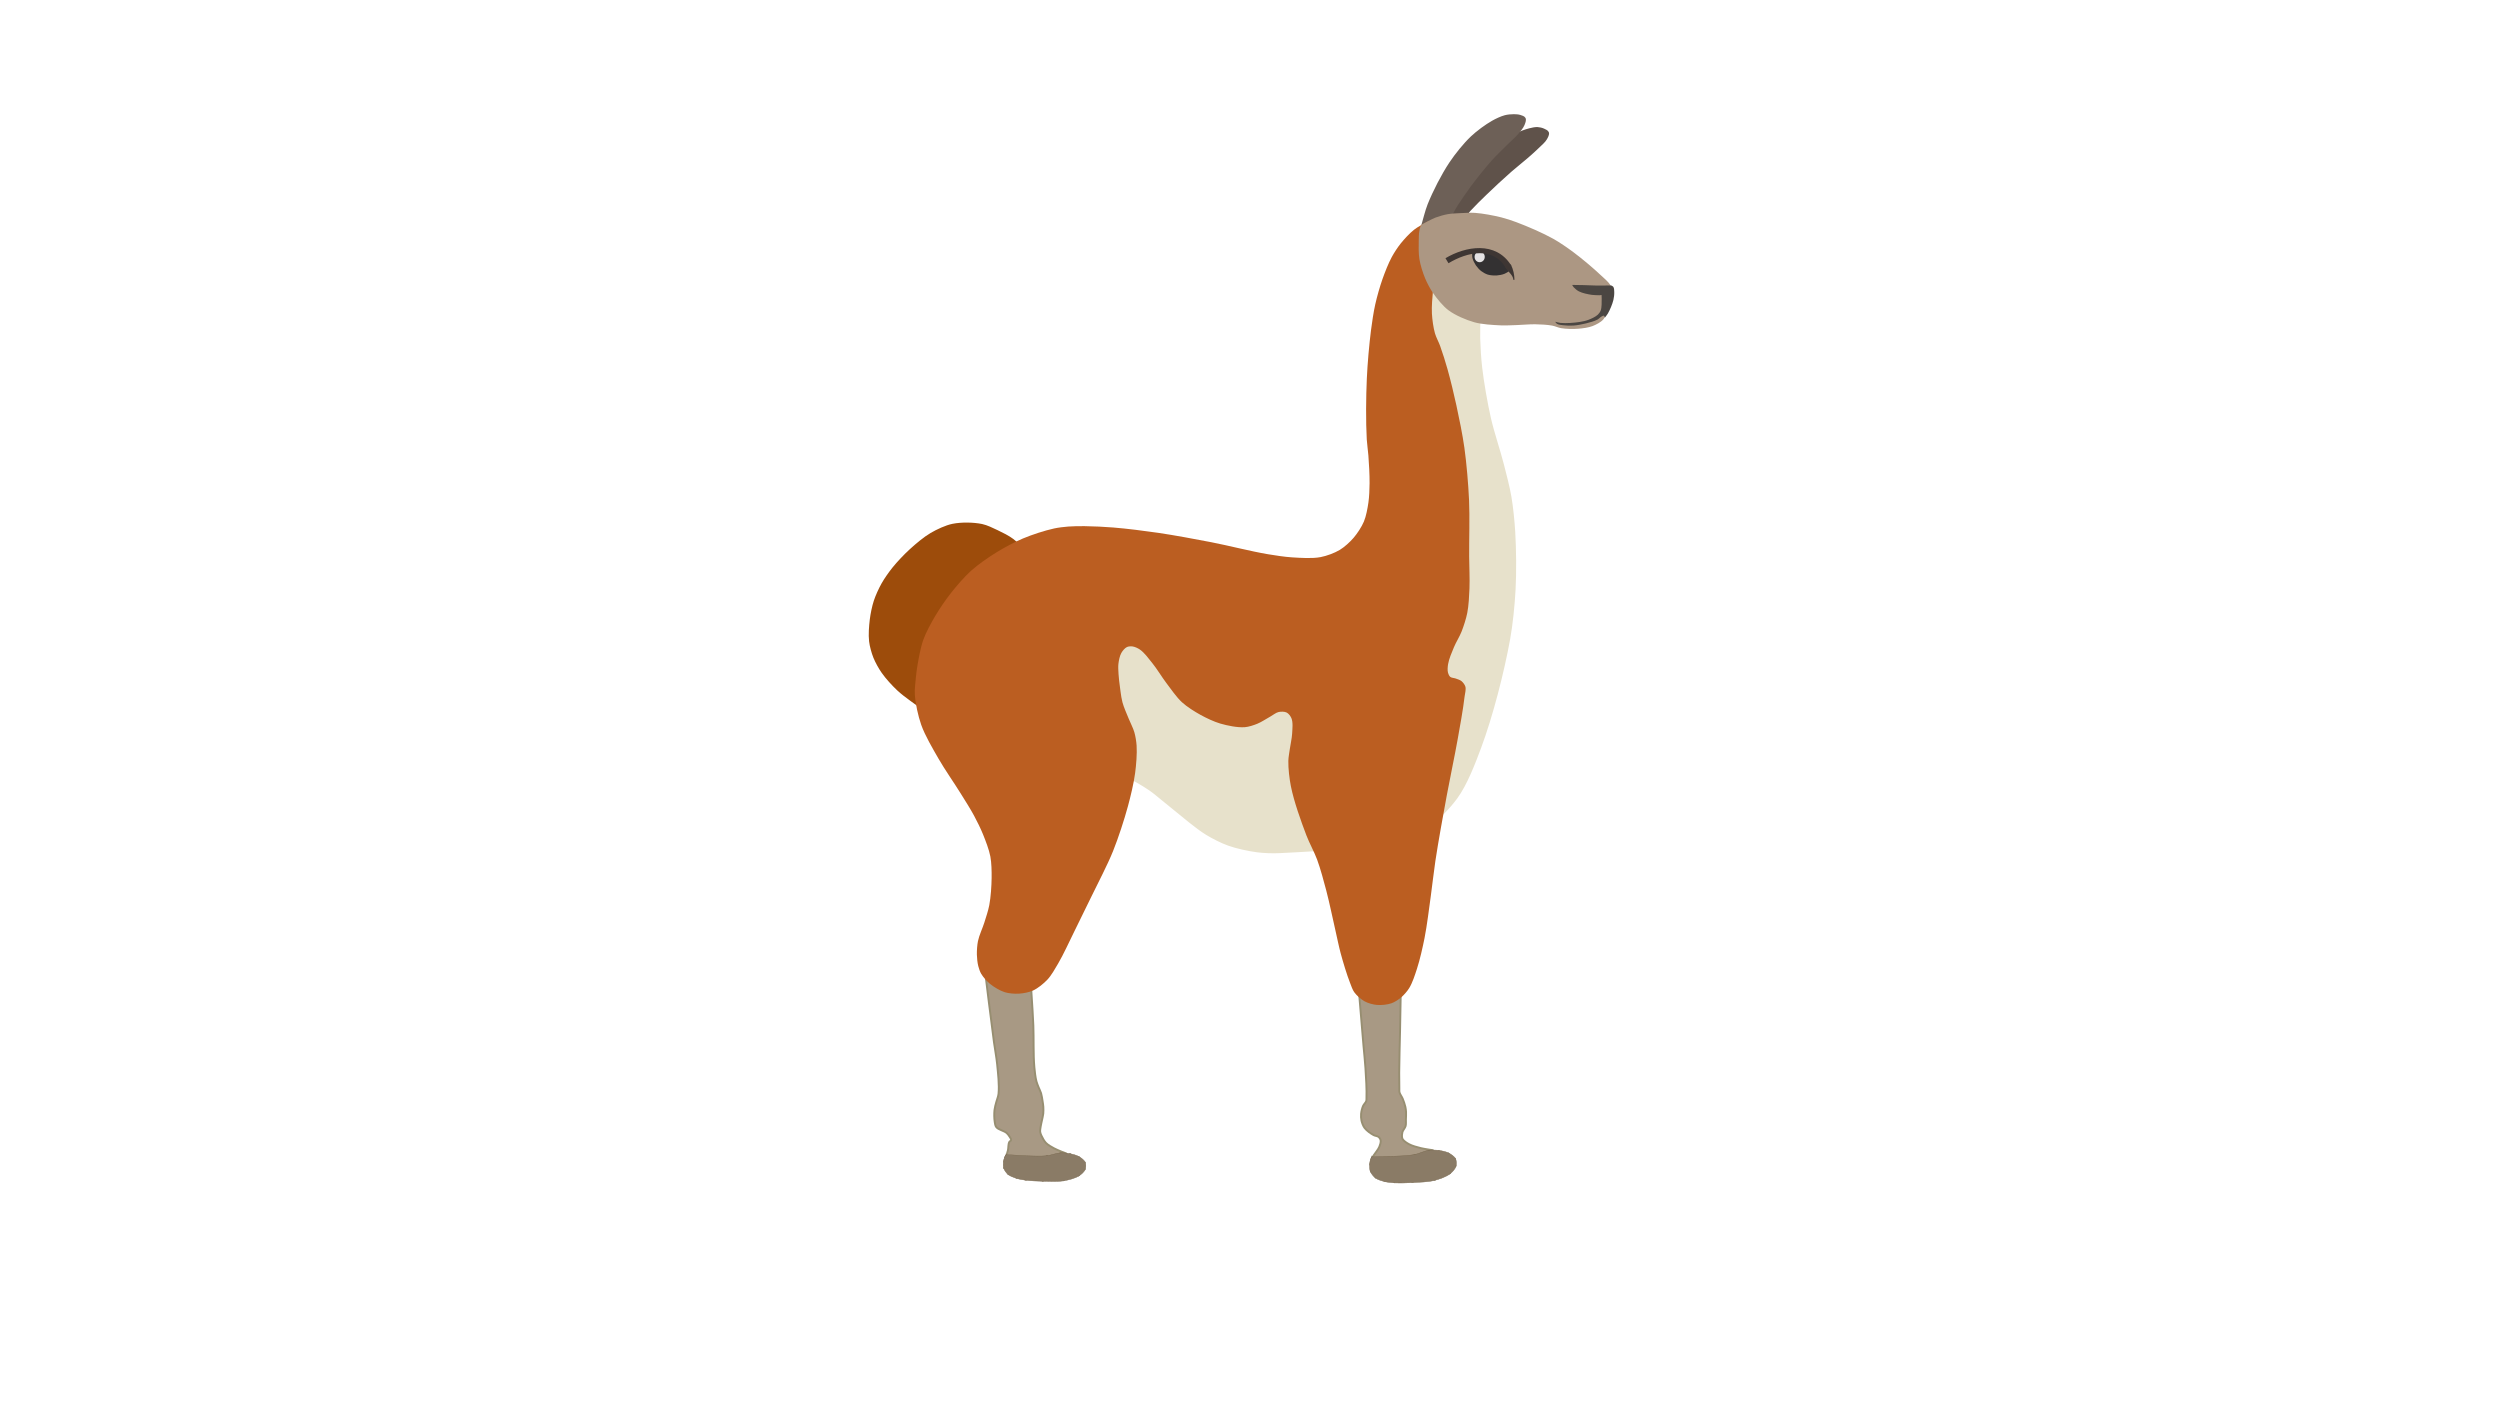 <?xml version="1.0" encoding="utf-8"?>
<!-- Generator: Moho 12.5 build 22438 -->
<!DOCTYPE svg PUBLIC "-//W3C//DTD SVG 1.1//EN" "http://www.w3.org/Graphics/SVG/1.1/DTD/svg11.dtd">
<svg version="1.1" id="Frame_0" xmlns="http://www.w3.org/2000/svg" xmlns:xlink="http://www.w3.org/1999/xlink" width="1280px" height="720px">
<g id="Layer_6">
<path fill="#e7e1cb" fill-rule="evenodd" stroke="none" d="M 575.641 397.169 C 571.045 395.618 564.453 395.465 559.658 394.735 C 559.658 394.728 561.135 347.274 561.767 326.934 C 561.778 326.933 639.181 322.293 672.359 320.304 C 672.363 320.299 706.382 287.200 713.768 268.802 C 718.782 256.311 716.988 237.559 718.634 224.200 C 721.710 199.227 726.725 166.050 730.193 141.129 C 730.196 141.131 749.293 156.200 757.479 162.659 C 757.446 165.866 757.282 170.142 757.370 173.348 C 757.492 177.800 757.854 183.735 758.370 188.159 C 759.284 195.991 761.099 206.369 762.836 214.061 C 764.483 221.351 767.704 230.808 769.551 238.050 C 770.795 242.927 772.504 249.431 773.349 254.394 C 774.264 259.769 774.983 267.021 775.306 272.464 C 775.828 281.268 775.939 293.054 775.476 301.860 C 775.073 309.515 774.056 319.717 772.688 327.260 C 769.614 344.214 763.885 366.603 757.862 382.746 C 754.884 390.730 750.769 401.554 745.742 408.434 C 741.967 413.601 735.899 420.061 730.287 423.134 C 710.197 434.133 677.960 435.107 655.088 436.310 C 651.693 436.489 647.134 436.327 643.762 435.891 C 639.247 435.307 633.259 434.026 628.971 432.494 C 625.455 431.238 620.978 428.969 617.796 427.016 C 612.282 423.633 605.772 417.890 600.705 413.869 C 599.091 412.589 596.988 410.822 595.379 409.536 C 593.330 407.896 590.687 405.580 588.500 404.130 C 584.843 401.707 579.797 398.571 575.641 397.169 M 757.479 162.659 C 757.479 162.659 757.479 162.659 757.479 162.659 Z"/>
<path fill="none" stroke="#e7e1cb" stroke-width="1" stroke-linecap="round" stroke-linejoin="round" d="M 559.658 394.735 C 559.658 394.735 559.658 394.735 559.658 394.735 C 564.453 395.465 571.045 395.618 575.641 397.169 C 579.797 398.571 584.843 401.707 588.500 404.130 C 590.687 405.580 593.330 407.896 595.379 409.536 C 596.988 410.822 599.091 412.589 600.705 413.869 C 605.772 417.890 612.282 423.633 617.796 427.016 C 620.978 428.969 625.455 431.238 628.971 432.494 C 633.259 434.026 639.247 435.307 643.762 435.891 C 647.134 436.327 651.693 436.489 655.088 436.310 C 677.960 435.107 710.197 434.133 730.287 423.134 C 735.899 420.061 741.967 413.601 745.742 408.434 C 750.769 401.554 754.884 390.730 757.862 382.746 C 763.885 366.603 769.614 344.214 772.688 327.260 C 774.056 319.717 775.073 309.515 775.476 301.860 C 775.939 293.054 775.828 281.268 775.306 272.464 C 774.983 267.021 774.264 259.769 773.349 254.394 C 772.504 249.431 770.795 242.927 769.551 238.050 C 767.704 230.808 764.483 221.351 762.836 214.061 C 761.099 206.369 759.284 195.991 758.370 188.159 C 757.854 183.735 757.492 177.800 757.370 173.348 C 757.282 170.142 757.446 165.866 757.479 162.659 C 757.479 162.659 757.479 162.659 757.479 162.659 C 749.293 156.200 730.196 141.131 730.193 141.129 C 730.193 141.129 730.193 141.129 730.193 141.129 C 726.725 166.050 721.710 199.227 718.634 224.200 C 716.988 237.559 718.782 256.311 713.768 268.802 C 706.382 287.200 672.363 320.299 672.359 320.304 C 672.359 320.304 672.359 320.304 672.359 320.304 C 639.181 322.293 561.778 326.933 561.767 326.934 C 561.767 326.934 561.767 326.934 561.767 326.934 C 561.135 347.274 559.658 394.728 559.658 394.735 "/>
<path fill="#5f524a" fill-rule="evenodd" stroke="#5f524a" stroke-width="1" stroke-linecap="round" stroke-linejoin="round" d="M 747.648 113.356 C 744.021 115.471 737.946 114.709 733.789 115.289 C 733.789 115.289 733.789 115.289 733.789 115.289 C 735.113 112.385 736.646 108.394 738.203 105.607 C 741.734 99.287 746.889 90.956 751.928 85.757 C 755.456 82.116 761.237 78.447 765.406 75.563 C 768.524 73.407 772.673 70.464 776.076 68.797 C 778.100 67.805 780.930 66.727 783.114 66.175 C 784.317 65.871 785.963 65.496 787.203 65.555 C 788.177 65.602 789.479 65.903 790.363 66.315 C 791.095 66.655 792.272 67.133 792.541 67.894 C 792.872 68.830 792.068 70.195 791.585 71.063 C 790.804 72.466 789.094 73.865 787.958 75.000 C 786.271 76.684 783.884 78.787 782.090 80.357 C 779.570 82.562 776.045 85.310 773.528 87.519 C 769.580 90.982 764.450 95.753 760.674 99.402 C 758.141 101.849 754.774 105.129 752.400 107.730 C 750.910 109.361 749.557 112.244 747.648 113.356 Z"/>
<path fill="#6d6057" fill-rule="evenodd" stroke="#6d6057" stroke-width="1" stroke-linecap="round" stroke-linejoin="round" d="M 741.736 111.321 C 738.370 114.076 732.141 114.631 728.029 116.050 C 728.029 116.050 728.029 116.050 728.029 116.050 C 729.040 112.678 730.097 108.080 731.400 104.809 C 734.080 98.083 738.520 89.421 742.544 83.403 C 745.424 79.096 749.784 73.649 753.562 70.102 C 756.459 67.382 760.768 64.202 764.225 62.243 C 766.038 61.215 768.580 59.999 770.596 59.472 C 771.891 59.134 773.689 58.962 775.027 58.964 C 776.002 58.966 777.329 59.026 778.258 59.324 C 779.026 59.570 780.253 59.898 780.615 60.620 C 781.060 61.507 780.432 62.962 780.061 63.883 C 779.461 65.372 777.991 67.016 776.953 68.241 C 775.458 70.005 773.101 72.019 771.465 73.653 C 769.039 76.079 765.726 79.241 763.436 81.795 C 759.956 85.676 755.628 91.130 752.517 95.312 C 750.379 98.185 747.740 102.168 745.750 105.146 C 744.523 106.983 743.446 109.922 741.736 111.321 Z"/>
<path fill="#a89984" fill-rule="evenodd" stroke="none" d="M 703.345 591.533 C 703.084 591.940 702.744 592.488 702.487 592.897 C 702.488 592.898 708.174 594.324 710.670 594.456 C 712.426 594.549 714.772 594.257 716.515 594.027 C 719.978 593.571 724.639 592.909 727.935 591.750 C 729.735 591.117 731.917 589.759 733.624 588.906 C 733.624 588.906 729.281 588.297 727.461 587.839 C 725.607 587.373 723.095 586.739 721.416 585.824 C 720.348 585.242 718.902 584.339 718.216 583.335 C 718.045 583.085 717.914 582.687 717.864 582.389 C 717.727 581.575 717.818 580.441 718.035 579.645 C 718.316 578.615 719.407 577.522 719.681 576.490 C 719.940 575.514 719.788 574.137 719.819 573.129 C 719.854 571.964 719.966 570.408 719.894 569.245 C 719.846 568.475 719.711 567.449 719.541 566.696 C 719.251 565.414 718.677 563.748 718.178 562.532 C 717.751 561.492 716.768 560.270 716.512 559.175 C 716.406 558.722 716.470 558.089 716.459 557.624 C 716.401 555.110 716.376 551.756 716.387 549.241 C 716.417 542.834 716.700 534.294 716.823 527.888 C 716.930 522.340 717.025 514.941 717.158 509.394 C 717.171 508.838 717.194 508.097 717.210 507.541 C 717.208 507.541 702.211 507.631 695.783 507.670 C 696.484 516.039 697.398 527.200 698.119 535.568 C 698.411 538.963 698.908 543.482 699.117 546.884 C 699.406 551.582 699.823 557.862 699.637 562.565 C 699.624 562.903 699.638 563.365 699.535 563.687 C 699.260 564.553 698.267 565.405 697.903 566.237 C 697.397 567.393 696.997 569.061 696.883 570.317 C 696.789 571.355 696.851 572.770 697.087 573.785 C 697.360 574.959 697.941 576.515 698.661 577.481 C 699.727 578.910 701.750 580.320 703.313 581.179 C 704.029 581.573 705.241 581.606 705.867 582.133 C 706.319 582.513 706.780 583.231 706.896 583.810 C 707.093 584.793 706.618 586.157 706.248 587.089 C 705.660 588.569 704.203 590.192 703.345 591.533 M 695.783 507.670 C 695.783 507.670 695.783 507.670 695.783 507.670 Z"/>
<path fill="none" stroke="#978e71" stroke-width="1" stroke-linecap="round" stroke-linejoin="round" d="M 702.487 592.897 C 702.487 592.897 702.487 592.897 702.487 592.897 C 702.744 592.488 703.084 591.940 703.345 591.533 C 704.203 590.192 705.660 588.569 706.248 587.089 C 706.618 586.157 707.093 584.793 706.896 583.810 C 706.780 583.231 706.319 582.513 705.867 582.133 C 705.241 581.606 704.029 581.573 703.313 581.179 C 701.750 580.320 699.727 578.910 698.661 577.481 C 697.941 576.515 697.360 574.959 697.087 573.785 C 696.851 572.770 696.789 571.355 696.883 570.317 C 696.997 569.061 697.397 567.393 697.903 566.237 C 698.267 565.405 699.260 564.553 699.535 563.687 C 699.638 563.365 699.624 562.903 699.637 562.565 C 699.823 557.862 699.406 551.582 699.117 546.884 C 698.908 543.482 698.411 538.963 698.119 535.568 C 697.398 527.200 696.484 516.039 695.783 507.670 C 695.783 507.670 695.783 507.670 695.783 507.670 C 702.211 507.631 717.208 507.541 717.210 507.541 C 717.210 507.541 717.210 507.541 717.210 507.541 C 717.194 508.097 717.171 508.838 717.158 509.394 C 717.025 514.941 716.930 522.340 716.823 527.888 C 716.700 534.294 716.417 542.834 716.387 549.241 C 716.376 551.756 716.401 555.110 716.459 557.624 C 716.470 558.089 716.406 558.722 716.512 559.175 C 716.768 560.270 717.751 561.492 718.178 562.532 C 718.677 563.748 719.251 565.414 719.541 566.696 C 719.711 567.449 719.846 568.475 719.894 569.245 C 719.966 570.408 719.854 571.964 719.819 573.129 C 719.788 574.137 719.940 575.514 719.681 576.490 C 719.407 577.522 718.316 578.615 718.035 579.645 C 717.818 580.441 717.727 581.575 717.864 582.389 C 717.914 582.687 718.045 583.085 718.216 583.335 C 718.902 584.339 720.348 585.242 721.416 585.824 C 723.095 586.739 725.607 587.373 727.461 587.839 C 729.281 588.297 733.624 588.906 733.624 588.906 C 733.624 588.906 733.624 588.906 733.624 588.906 C 731.917 589.759 729.735 591.117 727.935 591.750 C 724.639 592.909 719.978 593.571 716.515 594.027 C 714.772 594.257 712.426 594.549 710.670 594.456 C 708.174 594.324 702.488 592.898 702.487 592.897 "/>
<path fill="#a89984" fill-rule="evenodd" stroke="none" d="M 516.067 588.955 C 515.802 590.088 515.291 591.556 514.959 592.670 C 514.960 592.671 521.683 595.626 524.768 595.984 C 526.745 596.213 529.406 595.707 531.382 595.474 C 534.782 595.072 539.589 595.173 542.643 593.625 C 543.848 593.014 545.002 591.532 546.013 590.635 C 546.012 590.635 541.506 588.937 539.696 587.956 C 538.386 587.246 536.595 586.279 535.559 585.208 C 534.626 584.244 533.755 582.632 533.193 581.414 C 532.947 580.880 532.641 580.141 532.567 579.558 C 532.463 578.722 532.699 577.595 532.822 576.761 C 532.969 575.765 533.304 574.461 533.503 573.473 C 533.702 572.485 534.045 571.178 534.147 570.174 C 534.253 569.132 534.244 567.728 534.179 566.682 C 534.125 565.819 533.939 564.679 533.803 563.825 C 533.605 562.588 533.389 560.921 533.025 559.723 C 532.739 558.782 532.116 557.616 531.758 556.700 C 531.404 555.795 530.895 554.595 530.650 553.654 C 530.099 551.542 529.791 548.629 529.593 546.455 C 529.010 540.074 529.326 531.505 529.072 525.102 C 528.694 515.568 527.597 502.883 527.289 493.346 C 527.271 492.790 527.269 492.049 527.260 491.493 C 527.258 491.493 510.812 492.222 503.762 492.534 C 505.308 504.845 507.243 521.277 508.914 533.572 C 509.374 536.955 510.209 541.437 510.538 544.835 C 510.978 549.377 511.708 555.488 511.252 560.029 C 511.202 560.520 511.038 561.162 510.915 561.640 C 510.713 562.426 510.323 563.439 510.112 564.223 C 509.782 565.446 509.317 567.083 509.184 568.343 C 508.991 570.165 509.012 572.640 509.304 574.449 C 509.430 575.228 509.566 576.339 510.030 576.976 C 511.133 578.492 514.033 578.870 515.432 580.117 C 515.940 580.570 516.501 581.303 516.851 581.887 C 517.171 582.420 517.817 583.185 517.672 583.789 C 517.588 584.140 516.987 584.311 516.806 584.623 C 516.146 585.764 516.368 587.672 516.067 588.955 M 503.762 492.534 C 503.762 492.534 503.762 492.534 503.762 492.534 Z"/>
<path fill="none" stroke="#978e71" stroke-width="1" stroke-linecap="round" stroke-linejoin="round" d="M 514.959 592.670 C 514.959 592.670 514.959 592.670 514.959 592.670 C 515.291 591.556 515.802 590.088 516.067 588.955 C 516.368 587.672 516.146 585.764 516.806 584.623 C 516.987 584.311 517.588 584.140 517.672 583.789 C 517.817 583.185 517.171 582.420 516.851 581.887 C 516.501 581.303 515.940 580.570 515.432 580.117 C 514.033 578.870 511.133 578.492 510.030 576.976 C 509.566 576.339 509.430 575.228 509.304 574.449 C 509.012 572.640 508.991 570.165 509.184 568.343 C 509.317 567.083 509.782 565.446 510.112 564.223 C 510.323 563.439 510.713 562.426 510.915 561.640 C 511.038 561.162 511.202 560.520 511.252 560.029 C 511.708 555.488 510.978 549.377 510.538 544.835 C 510.209 541.437 509.374 536.955 508.914 533.572 C 507.243 521.277 505.308 504.845 503.762 492.534 C 503.762 492.534 503.762 492.534 503.762 492.534 C 510.812 492.222 527.258 491.493 527.260 491.493 C 527.260 491.493 527.260 491.493 527.260 491.493 C 527.269 492.049 527.271 492.790 527.289 493.346 C 527.597 502.883 528.694 515.568 529.072 525.102 C 529.326 531.505 529.010 540.074 529.593 546.455 C 529.791 548.629 530.099 551.542 530.650 553.654 C 530.895 554.595 531.404 555.795 531.758 556.700 C 532.116 557.616 532.739 558.782 533.025 559.723 C 533.389 560.921 533.605 562.588 533.803 563.825 C 533.939 564.679 534.125 565.819 534.179 566.682 C 534.244 567.728 534.253 569.132 534.147 570.174 C 534.045 571.178 533.702 572.485 533.503 573.473 C 533.304 574.461 532.969 575.765 532.822 576.761 C 532.699 577.595 532.463 578.722 532.567 579.558 C 532.641 580.141 532.947 580.880 533.193 581.414 C 533.755 582.632 534.626 584.244 535.559 585.208 C 536.595 586.279 538.386 587.246 539.696 587.956 C 541.506 588.937 546.012 590.635 546.013 590.635 C 546.013 590.635 546.013 590.635 546.013 590.635 C 545.002 591.532 543.848 593.014 542.643 593.625 C 539.589 595.173 534.782 595.072 531.382 595.474 C 529.406 595.707 526.745 596.213 524.768 595.984 C 521.683 595.626 514.960 592.671 514.959 592.670 "/>
<path fill="#9d4c0b" fill-rule="evenodd" stroke="#9d4c0b" stroke-width="1" stroke-linecap="round" stroke-linejoin="round" d="M 518.617 276.432 C 516.417 274.744 513.065 273.094 510.562 271.901 C 508.274 270.810 505.192 269.291 502.709 268.780 C 498.331 267.879 492.191 267.795 487.809 268.679 C 484.279 269.392 479.845 271.496 476.734 273.311 C 473.258 275.338 469.138 278.857 466.163 281.566 C 463.335 284.141 459.805 287.852 457.404 290.829 C 455.551 293.126 453.264 296.353 451.818 298.925 C 450.392 301.460 448.760 305.010 447.856 307.775 C 446.956 310.529 446.190 314.342 445.833 317.216 C 445.424 320.517 445.081 324.994 445.467 328.298 C 445.764 330.842 446.696 334.175 447.644 336.555 C 448.610 338.977 450.326 342.039 451.818 344.177 C 453.877 347.127 457.141 350.696 459.769 353.152 C 463.465 356.606 469.159 360.303 473.184 363.367 C 473.184 363.367 473.184 363.367 473.184 363.367 C 480.937 358.346 492.927 353.564 499.029 346.630 C 505.247 339.563 506.103 325.166 512.567 318.323 C 516.475 314.185 526.270 313.724 528.907 308.680 C 532.304 302.184 527.089 291.672 526.310 284.383 C 526.310 284.383 526.310 284.383 526.310 284.383 C 526.328 284.354 521.250 278.452 518.617 276.432 Z"/>
<path fill="#8a7b66" fill-rule="evenodd" stroke="none" d="M 713.483 592.015 C 716.741 591.871 721.117 591.756 724.318 591.135 C 726.527 590.706 729.267 589.266 731.495 588.958 C 733.037 588.746 735.140 588.796 736.681 589.005 C 738.231 589.215 740.333 589.624 741.719 590.350 C 742.938 590.988 744.621 592.065 745.232 593.298 C 745.745 594.331 745.808 596.030 745.474 597.134 C 745.056 598.522 743.623 600.031 742.486 600.930 C 740.439 602.550 737.015 603.700 734.490 604.363 C 731.205 605.225 726.615 605.304 723.224 605.493 C 720.441 605.648 716.717 605.784 713.936 605.615 C 712.458 605.524 710.475 605.355 709.039 604.993 C 707.546 604.617 705.485 604.066 704.252 603.144 C 703.223 602.375 702.089 600.968 701.610 599.776 C 701.201 598.759 701.163 597.239 701.214 596.144 C 701.248 595.409 701.453 594.436 701.676 593.734 C 701.806 593.325 702.019 592.784 702.253 592.424 C 702.329 592.305 702.538 592.086 702.545 592.092 C 702.553 592.100 710.205 592.159 713.483 592.015 Z"/>
<path fill="#77674e" d="M 713.479 591.905 C 716.738 591.761 721.106 591.646 724.297 591.027 L 724.339 591.243 C 721.128 591.865 716.745 591.981 713.488 592.124 L 713.479 591.905 Z"/>
<path fill="#77674e" d="M 724.297 591.027 C 726.488 590.603 729.230 589.162 731.480 588.850 L 731.510 589.067 C 729.303 589.370 726.566 590.809 724.339 591.243 L 724.297 591.027 Z"/>
<path fill="none" stroke="#77674e" stroke-width="1" stroke-linecap="butt" stroke-linejoin="round" d="M 724.297 591.027 L 724.339 591.243 "/>
<path fill="#77674e" d="M 731.480 588.850 C 733.032 588.636 735.147 588.686 736.696 588.896 L 736.667 589.114 C 735.132 588.905 733.042 588.856 731.510 589.067 L 731.480 588.850 Z"/>
<path fill="none" stroke="#77674e" stroke-width="1" stroke-linecap="butt" stroke-linejoin="round" d="M 731.480 588.850 L 731.510 589.067 "/>
<path fill="#77674e" d="M 736.696 588.896 C 738.250 589.107 740.367 589.520 741.770 590.252 L 741.668 590.447 C 740.299 589.729 738.213 589.323 736.667 589.114 L 736.696 588.896 Z"/>
<path fill="none" stroke="#77674e" stroke-width="1" stroke-linecap="butt" stroke-linejoin="round" d="M 736.696 588.896 L 736.667 589.114 "/>
<path fill="#77674e" d="M 741.770 590.252 C 742.994 590.893 744.699 591.988 745.331 593.249 L 745.134 593.347 C 744.543 592.143 742.882 591.083 741.668 590.447 L 741.770 590.252 Z"/>
<path fill="none" stroke="#77674e" stroke-width="1" stroke-linecap="butt" stroke-linejoin="round" d="M 741.770 590.252 L 741.668 590.447 "/>
<path fill="#77674e" d="M 745.331 593.249 C 745.852 594.308 745.917 596.041 745.580 597.166 L 745.369 597.102 C 745.698 596.020 745.637 594.354 745.134 593.347 L 745.331 593.249 Z"/>
<path fill="none" stroke="#77674e" stroke-width="1" stroke-linecap="butt" stroke-linejoin="round" d="M 745.331 593.249 L 745.134 593.347 "/>
<path fill="#77674e" d="M 745.580 597.166 C 745.148 598.581 743.698 600.111 742.554 601.016 L 742.418 600.844 C 743.548 599.951 744.963 598.462 745.369 597.102 L 745.580 597.166 Z"/>
<path fill="none" stroke="#77674e" stroke-width="1" stroke-linecap="butt" stroke-linejoin="round" d="M 745.580 597.166 L 745.369 597.102 "/>
<path fill="#77674e" d="M 742.554 601.016 C 740.489 602.648 737.047 603.805 734.518 604.469 L 734.462 604.256 C 736.983 603.595 740.389 602.452 742.418 600.844 L 742.554 601.016 Z"/>
<path fill="none" stroke="#77674e" stroke-width="1" stroke-linecap="butt" stroke-linejoin="round" d="M 742.554 601.016 L 742.418 600.844 "/>
<path fill="#77674e" d="M 734.518 604.469 C 731.218 605.335 726.619 605.414 723.230 605.603 L 723.218 605.384 C 726.612 605.195 731.192 605.116 734.462 604.256 L 734.518 604.469 Z"/>
<path fill="none" stroke="#77674e" stroke-width="1" stroke-linecap="butt" stroke-linejoin="round" d="M 734.518 604.469 L 734.462 604.256 "/>
<path fill="#77674e" d="M 723.230 605.603 C 720.446 605.758 716.717 605.894 713.929 605.724 L 713.942 605.505 C 716.718 605.674 720.436 605.539 723.218 605.384 L 723.230 605.603 Z"/>
<path fill="none" stroke="#77674e" stroke-width="1" stroke-linecap="butt" stroke-linejoin="round" d="M 723.230 605.603 L 723.218 605.384 "/>
<path fill="#77674e" d="M 713.929 605.724 C 712.449 605.634 710.458 605.464 709.012 605.100 L 709.066 604.886 C 710.492 605.246 712.466 605.415 713.942 605.505 L 713.929 605.724 Z"/>
<path fill="none" stroke="#77674e" stroke-width="1" stroke-linecap="butt" stroke-linejoin="round" d="M 713.929 605.724 L 713.942 605.505 "/>
<path fill="#77674e" d="M 709.012 605.100 C 707.518 604.723 705.440 604.167 704.186 603.232 L 704.317 603.056 C 705.529 603.966 707.574 604.510 709.066 604.886 L 709.012 605.100 Z"/>
<path fill="none" stroke="#77674e" stroke-width="1" stroke-linecap="butt" stroke-linejoin="round" d="M 709.012 605.100 L 709.066 604.886 "/>
<path fill="#77674e" d="M 704.186 603.232 C 703.145 602.453 701.996 601.026 701.508 599.818 L 701.712 599.735 C 702.183 600.910 703.301 602.298 704.317 603.056 L 704.186 603.232 Z"/>
<path fill="none" stroke="#77674e" stroke-width="1" stroke-linecap="butt" stroke-linejoin="round" d="M 704.186 603.232 L 704.317 603.056 "/>
<path fill="#77674e" d="M 701.508 599.818 C 701.093 598.779 701.053 597.239 701.104 596.139 L 701.324 596.149 C 701.273 597.240 701.310 598.740 701.712 599.735 L 701.508 599.818 Z"/>
<path fill="none" stroke="#77674e" stroke-width="1" stroke-linecap="butt" stroke-linejoin="round" d="M 701.508 599.818 L 701.712 599.735 "/>
<path fill="#77674e" d="M 701.104 596.139 C 701.139 595.394 701.346 594.409 701.571 593.701 L 701.781 593.767 C 701.560 594.463 701.357 595.424 701.324 596.150 L 701.104 596.139 Z"/>
<path fill="none" stroke="#77674e" stroke-width="1" stroke-linecap="butt" stroke-linejoin="round" d="M 701.104 596.139 L 701.324 596.150 "/>
<path fill="#77674e" d="M 701.571 593.701 C 701.703 593.287 701.921 592.735 702.160 592.364 L 702.345 592.483 C 702.118 592.833 701.910 593.362 701.781 593.767 L 701.571 593.701 Z"/>
<path fill="none" stroke="#77674e" stroke-width="1" stroke-linecap="butt" stroke-linejoin="round" d="M 701.571 593.701 L 701.781 593.767 "/>
<path fill="#77674e" d="M 702.160 592.364 C 702.245 592.234 702.489 592.036 702.595 592.043 L 702.494 592.141 C 702.588 592.135 702.413 592.376 702.345 592.483 L 702.160 592.364 Z"/>
<path fill="none" stroke="#77674e" stroke-width="1" stroke-linecap="butt" stroke-linejoin="round" d="M 702.160 592.364 L 702.345 592.483 "/>
<path fill="#77674e" d="M 702.595 592.043 C 702.553 592.030 710.204 592.049 713.479 591.905 L 713.488 592.124 C 710.206 592.269 702.552 592.170 702.495 592.141 L 702.595 592.043 Z"/>
<path fill="none" stroke="#77674e" stroke-width="1" stroke-linecap="butt" stroke-linejoin="round" d="M 702.595 592.043 L 702.495 592.141 "/>
<path fill="#8a7b66" fill-rule="evenodd" stroke="none" d="M 525.681 591.775 C 528.779 591.875 532.932 592.081 536.013 591.740 C 538.135 591.505 540.843 590.382 542.974 590.259 C 544.450 590.174 546.438 590.368 547.885 590.670 C 549.335 590.972 551.294 591.490 552.559 592.259 C 553.658 592.927 555.182 594.018 555.672 595.207 C 556.074 596.186 556.010 597.751 555.619 598.735 C 555.119 599.991 553.640 601.257 552.507 601.996 C 550.436 603.346 547.113 604.142 544.678 604.569 C 541.498 605.126 537.146 604.870 533.918 604.802 C 531.271 604.746 527.733 604.606 525.108 604.253 C 523.715 604.065 521.850 603.771 520.514 603.336 C 519.131 602.886 517.221 602.246 516.113 601.303 C 515.206 600.531 514.225 599.167 513.858 598.033 C 513.549 597.076 513.622 595.680 513.751 594.682 C 513.837 594.010 514.104 593.134 514.366 592.509 C 514.520 592.142 514.762 591.662 515.009 591.351 C 515.091 591.247 515.305 591.061 515.310 591.068 C 515.317 591.076 522.564 591.674 525.681 591.775 Z"/>
<path fill="#77674e" d="M 525.684 591.665 C 528.784 591.765 532.930 591.971 536.001 591.631 L 536.025 591.850 C 532.934 592.191 528.774 591.985 525.677 591.885 L 525.684 591.665 Z"/>
<path fill="#77674e" d="M 536.001 591.631 C 538.105 591.399 540.815 590.276 542.968 590.149 L 542.981 590.369 C 540.870 590.489 538.165 591.611 536.025 591.850 L 536.001 591.631 Z"/>
<path fill="none" stroke="#77674e" stroke-width="1" stroke-linecap="butt" stroke-linejoin="round" d="M 536.001 591.631 L 536.025 591.850 "/>
<path fill="#77674e" d="M 542.968 590.149 C 544.454 590.064 546.453 590.259 547.907 590.562 L 547.862 590.778 C 546.422 590.477 544.447 590.284 542.981 590.369 L 542.968 590.149 Z"/>
<path fill="none" stroke="#77674e" stroke-width="1" stroke-linecap="butt" stroke-linejoin="round" d="M 542.968 590.149 L 542.981 590.369 "/>
<path fill="#77674e" d="M 547.907 590.562 C 549.361 590.865 551.334 591.388 552.616 592.165 L 552.502 592.353 C 551.253 591.592 549.309 591.079 547.862 590.778 L 547.907 590.562 Z"/>
<path fill="none" stroke="#77674e" stroke-width="1" stroke-linecap="butt" stroke-linejoin="round" d="M 547.907 590.562 L 547.862 590.778 "/>
<path fill="#77674e" d="M 552.616 592.165 C 553.720 592.836 555.265 593.945 555.773 595.165 L 555.570 595.249 C 555.100 594.091 553.597 593.019 552.502 592.353 L 552.616 592.165 Z"/>
<path fill="none" stroke="#77674e" stroke-width="1" stroke-linecap="butt" stroke-linejoin="round" d="M 552.616 592.165 L 552.502 592.353 "/>
<path fill="#77674e" d="M 555.773 595.165 C 556.183 596.171 556.119 597.771 555.721 598.776 L 555.517 598.694 C 555.902 597.732 555.965 596.200 555.570 595.249 L 555.773 595.165 Z"/>
<path fill="none" stroke="#77674e" stroke-width="1" stroke-linecap="butt" stroke-linejoin="round" d="M 555.773 595.165 L 555.570 595.249 "/>
<path fill="#77674e" d="M 555.721 598.776 C 555.205 600.059 553.707 601.345 552.568 602.088 L 552.447 601.904 C 553.573 601.170 555.032 599.923 555.517 598.694 L 555.721 598.776 Z"/>
<path fill="none" stroke="#77674e" stroke-width="1" stroke-linecap="butt" stroke-linejoin="round" d="M 555.721 598.776 L 555.517 598.694 "/>
<path fill="#77674e" d="M 552.568 602.088 C 550.477 603.449 547.136 604.249 544.697 604.677 L 544.659 604.460 C 547.090 604.034 550.396 603.244 552.447 601.904 L 552.568 602.088 Z"/>
<path fill="none" stroke="#77674e" stroke-width="1" stroke-linecap="butt" stroke-linejoin="round" d="M 552.568 602.088 L 552.447 601.904 "/>
<path fill="#77674e" d="M 544.697 604.677 C 541.502 605.236 537.142 604.980 533.916 604.912 L 533.921 604.692 C 537.151 604.760 541.493 605.016 544.659 604.460 L 544.697 604.677 Z"/>
<path fill="none" stroke="#77674e" stroke-width="1" stroke-linecap="butt" stroke-linejoin="round" d="M 544.697 604.677 L 544.659 604.460 "/>
<path fill="#77674e" d="M 533.916 604.912 C 531.267 604.856 527.724 604.716 525.094 604.362 L 525.123 604.144 C 527.742 604.496 531.274 604.636 533.921 604.692 L 533.916 604.912 Z"/>
<path fill="none" stroke="#77674e" stroke-width="1" stroke-linecap="butt" stroke-linejoin="round" d="M 533.916 604.912 L 533.921 604.692 "/>
<path fill="#77674e" d="M 525.094 604.362 C 523.699 604.174 521.826 603.878 520.480 603.441 L 520.548 603.231 C 521.875 603.663 523.731 603.957 525.123 604.144 L 525.094 604.362 Z"/>
<path fill="none" stroke="#77674e" stroke-width="1" stroke-linecap="butt" stroke-linejoin="round" d="M 525.094 604.362 L 525.123 604.144 "/>
<path fill="#77674e" d="M 520.480 603.441 C 519.096 602.991 517.169 602.343 516.042 601.387 L 516.185 601.219 C 517.272 602.148 519.165 602.782 520.548 603.231 L 520.480 603.441 Z"/>
<path fill="none" stroke="#77674e" stroke-width="1" stroke-linecap="butt" stroke-linejoin="round" d="M 520.480 603.441 L 520.548 603.231 "/>
<path fill="#77674e" d="M 516.042 601.387 C 515.124 600.604 514.128 599.219 513.754 598.067 L 513.963 598.000 C 514.322 599.115 515.288 600.458 516.185 601.219 L 516.042 601.387 Z"/>
<path fill="none" stroke="#77674e" stroke-width="1" stroke-linecap="butt" stroke-linejoin="round" d="M 516.042 601.387 L 516.185 601.219 "/>
<path fill="#77674e" d="M 513.754 598.067 C 513.439 597.087 513.513 595.670 513.641 594.668 L 513.860 594.696 C 513.732 595.689 513.658 597.065 513.963 598.000 L 513.754 598.067 Z"/>
<path fill="none" stroke="#77674e" stroke-width="1" stroke-linecap="butt" stroke-linejoin="round" d="M 513.754 598.067 L 513.963 598.000 "/>
<path fill="#77674e" d="M 513.641 594.668 C 513.730 593.985 514.000 593.097 514.265 592.466 L 514.468 592.551 C 514.208 593.170 513.944 594.034 513.860 594.696 L 513.641 594.668 Z"/>
<path fill="none" stroke="#77674e" stroke-width="1" stroke-linecap="butt" stroke-linejoin="round" d="M 513.641 594.668 L 513.860 594.696 "/>
<path fill="#77674e" d="M 514.265 592.466 C 514.420 592.096 514.669 591.605 514.922 591.282 L 515.095 591.419 C 514.856 591.720 514.620 592.189 514.468 592.551 L 514.265 592.466 Z"/>
<path fill="none" stroke="#77674e" stroke-width="1" stroke-linecap="butt" stroke-linejoin="round" d="M 514.265 592.466 L 514.468 592.551 "/>
<path fill="#77674e" d="M 514.922 591.282 C 515.014 591.168 515.260 591.007 515.364 591.024 L 515.255 591.112 C 515.349 591.116 515.167 591.326 515.095 591.419 L 514.922 591.282 Z"/>
<path fill="none" stroke="#77674e" stroke-width="1" stroke-linecap="butt" stroke-linejoin="round" d="M 514.922 591.282 L 515.095 591.419 "/>
<path fill="#77674e" d="M 515.364 591.023 C 515.323 591.007 522.571 591.564 525.684 591.665 L 525.677 591.885 C 522.557 591.784 515.311 591.146 515.256 591.112 L 515.364 591.023 Z"/>
<path fill="none" stroke="#77674e" stroke-width="1" stroke-linecap="butt" stroke-linejoin="round" d="M 515.364 591.023 L 515.256 591.112 "/>
<path fill="#bb5e21" fill-rule="evenodd" stroke="none" d="M 574.703 359.609 C 573.834 356.357 573.509 351.846 572.997 348.519 C 572.997 348.518 572.327 342.534 572.618 339.989 C 572.818 338.234 573.260 335.836 574.134 334.302 C 574.750 333.222 575.864 331.833 576.984 331.294 C 577.754 330.923 578.969 330.862 579.817 330.974 C 581.024 331.133 582.556 331.848 583.566 332.528 C 585.900 334.100 588.147 337.244 589.919 339.430 C 592.292 342.357 594.888 346.686 597.162 349.690 C 599.459 352.723 602.347 356.968 605.151 359.540 C 607.674 361.855 611.587 364.307 614.581 365.967 C 617.513 367.593 621.589 369.537 624.809 370.470 C 628.467 371.530 633.572 372.601 637.370 372.317 C 639.348 372.169 641.906 371.307 643.744 370.562 C 645.916 369.681 648.524 367.904 650.579 366.775 C 651.796 366.106 653.285 364.852 654.643 364.558 C 655.864 364.294 657.688 364.265 658.799 364.836 C 659.797 365.348 660.768 366.665 661.201 367.699 C 662.122 369.899 661.693 373.260 661.570 375.642 C 661.446 378.049 660.696 381.198 660.370 383.586 C 660.124 385.384 659.666 387.775 659.630 389.589 C 659.555 393.495 660.172 398.713 660.933 402.544 C 662.482 410.340 666.078 420.382 668.916 427.806 C 670.357 431.576 672.965 436.322 674.362 440.108 C 676.082 444.767 677.793 451.180 679.056 455.983 C 680.705 462.252 682.432 470.726 683.883 477.043 C 684.639 480.334 685.521 484.753 686.406 488.012 C 687.669 492.664 689.505 498.840 691.262 503.330 C 691.830 504.783 692.492 506.806 693.414 508.065 C 694.658 509.763 696.841 511.682 698.687 512.693 C 700.399 513.630 702.986 514.349 704.929 514.522 C 707.195 514.724 710.315 514.412 712.463 513.661 C 714.104 513.088 716.085 511.770 717.413 510.648 C 718.847 509.437 720.512 507.507 721.503 505.913 C 723.193 503.193 724.493 499.055 725.485 496.011 C 726.989 491.395 728.413 485.060 729.359 480.299 C 730.639 473.858 731.676 465.152 732.584 458.649 C 733.327 453.325 734.101 446.198 734.903 440.883 C 736.436 430.715 738.913 417.226 740.776 407.113 C 742.350 398.566 744.775 387.231 746.295 378.674 C 747.467 372.081 749.099 363.293 749.868 356.641 C 750.044 355.124 750.697 353.033 750.274 351.565 C 749.986 350.561 749.078 349.379 748.270 348.717 C 747.520 348.102 746.226 347.736 745.316 347.398 C 744.495 347.093 743.195 347.114 742.521 346.554 C 741.954 346.084 741.545 345.104 741.360 344.392 C 741.033 343.129 741.211 341.332 741.421 340.045 C 741.865 337.324 743.366 333.905 744.424 331.358 C 745.442 328.908 747.330 325.878 748.306 323.411 C 749.410 320.617 750.650 316.781 751.235 313.833 C 751.970 310.129 752.211 305.068 752.367 301.295 C 752.571 296.372 752.235 289.800 752.206 284.873 C 752.154 276.232 752.551 264.701 752.157 256.069 C 751.788 247.985 750.879 237.215 749.759 229.200 C 748.843 222.641 747.069 213.978 745.662 207.506 C 744.454 201.948 742.691 194.565 741.143 189.091 C 740.108 185.430 738.611 180.576 737.302 177.003 C 736.594 175.070 735.257 172.636 734.697 170.656 C 733.861 167.703 733.308 163.611 733.141 160.547 C 732.945 156.943 733.371 152.123 733.707 148.529 C 733.915 146.311 734.409 143.378 734.710 141.170 C 733.610 132.812 732.143 121.668 731.043 113.310 C 728.919 114.612 725.909 116.096 723.962 117.650 C 721.664 119.483 718.981 122.392 717.144 124.687 C 715.598 126.621 713.775 129.398 712.599 131.578 C 710.850 134.821 709.055 139.421 707.829 142.896 C 706.489 146.693 705.021 151.872 704.139 155.800 C 703.257 159.725 702.468 165.041 701.958 169.031 C 701.010 176.454 700.145 186.406 699.813 193.881 C 699.398 203.217 699.265 215.700 699.787 225.031 C 699.924 227.476 700.428 230.710 700.608 233.153 C 700.923 237.432 701.270 243.151 701.225 247.441 C 701.193 250.401 701.060 254.362 700.628 257.291 C 700.189 260.261 699.485 264.262 698.319 267.029 C 697.167 269.758 694.961 273.122 693.031 275.370 C 691.195 277.508 688.372 280.099 685.956 281.551 C 683.270 283.165 679.258 284.638 676.181 285.232 C 671.852 286.067 665.885 285.637 661.484 285.366 C 657.772 285.137 652.859 284.377 649.191 283.762 C 640.422 282.292 628.926 279.310 620.197 277.616 C 612.046 276.034 601.155 274.014 592.940 272.806 C 586.083 271.798 576.908 270.641 570.000 270.080 C 565.629 269.725 559.784 269.438 555.399 269.394 C 552.870 269.369 549.492 269.389 546.971 269.590 C 544.782 269.765 541.863 270.100 539.719 270.570 C 534.793 271.650 528.366 273.763 523.717 275.717 C 519.477 277.499 514.050 280.417 510.140 282.839 C 506.075 285.357 500.788 288.991 497.231 292.187 C 493.722 295.339 489.612 300.152 486.701 303.863 C 484.074 307.213 480.866 311.918 478.714 315.591 C 476.687 319.052 474.094 323.778 472.744 327.556 C 471.309 331.574 470.332 337.225 469.616 341.432 C 469.339 343.053 469.091 345.235 468.935 346.873 C 468.688 349.478 468.222 352.968 468.391 355.579 C 468.699 360.324 470.084 366.600 471.656 371.087 C 473.574 376.562 477.566 383.275 480.443 388.313 C 483.643 393.915 488.604 400.964 491.997 406.451 C 494.059 409.785 496.878 414.194 498.734 417.647 C 500.232 420.434 502.105 424.225 503.292 427.158 C 504.636 430.480 506.383 434.974 507.057 438.494 C 507.676 441.728 507.749 446.157 507.713 449.450 C 507.667 453.646 507.290 459.262 506.520 463.387 C 506.007 466.140 504.815 469.695 503.978 472.367 C 503.080 475.230 501.321 478.883 500.720 481.823 C 500.302 483.864 500.114 486.662 500.158 488.745 C 500.196 490.512 500.434 492.879 500.862 494.593 C 501.173 495.840 501.725 497.493 502.378 498.599 C 503.433 500.386 505.342 502.477 506.949 503.789 C 508.944 505.418 511.971 507.232 514.428 508.005 C 516.521 508.663 519.513 508.880 521.704 508.753 C 523.917 508.624 526.899 508.068 528.915 507.146 C 531.432 505.995 534.369 503.586 536.269 501.573 C 538.316 499.403 540.274 495.872 541.784 493.300 C 544.539 488.610 547.524 481.981 549.945 477.111 C 552.609 471.750 556.119 464.582 558.723 459.193 C 562.118 452.166 566.998 442.948 569.905 435.706 C 572.600 428.993 575.595 419.799 577.492 412.819 C 578.856 407.798 580.486 401.029 581.174 395.872 C 581.735 391.662 582.215 385.975 581.943 381.737 C 581.810 379.664 581.363 376.907 580.789 374.911 C 580.167 372.748 578.739 370.077 577.904 367.987 C 576.906 365.489 575.398 362.208 574.703 359.609 M 731.043 113.310 C 731.043 113.310 731.043 113.310 731.043 113.310 Z"/>
<path fill="none" stroke="#aa5115" stroke-width="0" stroke-linecap="round" stroke-linejoin="round" d="M 572.997 348.519 C 572.997 348.519 572.997 348.519 572.997 348.519 C 573.509 351.846 573.834 356.357 574.703 359.609 C 575.398 362.208 576.906 365.489 577.904 367.987 C 578.739 370.077 580.167 372.748 580.789 374.911 C 581.363 376.907 581.810 379.664 581.943 381.737 C 582.215 385.975 581.735 391.662 581.174 395.872 C 580.486 401.029 578.856 407.798 577.492 412.819 C 575.595 419.799 572.600 428.993 569.905 435.706 C 566.998 442.948 562.118 452.166 558.723 459.193 C 556.119 464.582 552.609 471.750 549.945 477.111 C 547.524 481.981 544.539 488.610 541.784 493.300 C 540.274 495.872 538.316 499.403 536.269 501.573 C 534.369 503.586 531.432 505.995 528.915 507.146 C 526.899 508.068 523.917 508.624 521.704 508.753 C 519.513 508.880 516.521 508.663 514.428 508.005 C 511.971 507.232 508.944 505.418 506.949 503.789 C 505.342 502.477 503.433 500.386 502.378 498.599 C 501.725 497.493 501.173 495.840 500.862 494.593 C 500.434 492.879 500.196 490.512 500.158 488.745 C 500.114 486.662 500.302 483.864 500.720 481.823 C 501.321 478.883 503.080 475.230 503.978 472.367 C 504.815 469.695 506.007 466.140 506.520 463.387 C 507.290 459.262 507.667 453.646 507.713 449.450 C 507.749 446.157 507.676 441.728 507.057 438.494 C 506.383 434.974 504.636 430.480 503.292 427.158 C 502.105 424.225 500.232 420.434 498.734 417.647 C 496.878 414.194 494.059 409.785 491.997 406.451 C 488.604 400.964 483.643 393.915 480.443 388.313 C 477.566 383.275 473.574 376.562 471.656 371.087 C 470.084 366.600 468.699 360.324 468.391 355.579 C 468.222 352.968 468.688 349.478 468.935 346.873 C 469.091 345.235 469.339 343.053 469.616 341.432 C 470.332 337.225 471.309 331.574 472.744 327.556 C 474.094 323.778 476.687 319.052 478.714 315.591 C 480.866 311.918 484.074 307.213 486.701 303.863 C 489.612 300.152 493.722 295.339 497.231 292.187 C 500.788 288.991 506.075 285.357 510.140 282.839 C 514.050 280.417 519.477 277.499 523.717 275.717 C 528.366 273.763 534.793 271.650 539.719 270.570 C 541.863 270.100 544.782 269.765 546.971 269.590 C 549.492 269.389 552.870 269.369 555.399 269.394 C 559.784 269.438 565.629 269.725 570.000 270.080 C 576.908 270.641 586.083 271.798 592.940 272.806 C 601.155 274.014 612.046 276.034 620.197 277.616 C 628.926 279.310 640.422 282.292 649.191 283.762 C 652.859 284.377 657.772 285.137 661.484 285.366 C 665.885 285.637 671.852 286.067 676.181 285.232 C 679.258 284.638 683.270 283.165 685.956 281.551 C 688.372 280.099 691.195 277.508 693.031 275.370 C 694.961 273.122 697.167 269.758 698.319 267.029 C 699.485 264.262 700.189 260.261 700.628 257.291 C 701.060 254.362 701.193 250.401 701.225 247.441 C 701.270 243.151 700.923 237.432 700.608 233.153 C 700.428 230.710 699.924 227.476 699.787 225.031 C 699.265 215.700 699.398 203.217 699.813 193.881 C 700.145 186.406 701.010 176.454 701.958 169.031 C 702.468 165.041 703.257 159.725 704.139 155.800 C 705.021 151.872 706.489 146.693 707.829 142.896 C 709.055 139.421 710.850 134.821 712.599 131.578 C 713.775 129.398 715.598 126.621 717.144 124.687 C 718.981 122.392 721.664 119.483 723.962 117.650 C 725.909 116.096 728.919 114.612 731.043 113.310 C 731.043 113.310 731.043 113.310 731.043 113.310 C 732.143 121.668 733.610 132.812 734.710 141.170 C 734.710 141.170 734.710 141.170 734.710 141.170 C 734.710 141.170 734.710 141.170 734.710 141.170 C 734.409 143.378 733.915 146.311 733.707 148.529 C 733.371 152.123 732.945 156.943 733.141 160.547 C 733.308 163.611 733.861 167.703 734.697 170.656 C 735.257 172.636 736.594 175.070 737.302 177.003 C 738.611 180.576 740.108 185.430 741.143 189.091 C 742.691 194.565 744.454 201.948 745.662 207.506 C 747.069 213.978 748.843 222.641 749.759 229.200 C 750.879 237.215 751.788 247.985 752.157 256.069 C 752.551 264.701 752.154 276.232 752.206 284.873 C 752.235 289.800 752.571 296.372 752.367 301.295 C 752.211 305.068 751.970 310.129 751.235 313.833 C 750.650 316.781 749.410 320.617 748.306 323.411 C 747.330 325.878 745.442 328.908 744.424 331.358 C 743.366 333.905 741.865 337.324 741.421 340.045 C 741.211 341.332 741.033 343.129 741.360 344.392 C 741.545 345.104 741.954 346.084 742.521 346.554 C 743.195 347.114 744.495 347.093 745.316 347.398 C 746.226 347.736 747.520 348.102 748.270 348.717 C 749.078 349.379 749.986 350.561 750.274 351.565 C 750.697 353.033 750.044 355.124 749.868 356.641 C 749.099 363.293 747.467 372.081 746.295 378.674 C 744.775 387.231 742.350 398.566 740.776 407.113 C 738.913 417.226 736.436 430.715 734.903 440.883 C 734.101 446.198 733.327 453.325 732.584 458.649 C 731.676 465.152 730.639 473.858 729.359 480.299 C 728.413 485.060 726.989 491.395 725.485 496.011 C 724.493 499.055 723.193 503.193 721.503 505.913 C 720.512 507.507 718.847 509.437 717.413 510.648 C 716.085 511.770 714.104 513.088 712.463 513.661 C 710.315 514.412 707.195 514.724 704.929 514.522 C 702.986 514.349 700.399 513.630 698.687 512.693 C 696.841 511.682 694.658 509.763 693.414 508.065 C 692.492 506.806 691.830 504.783 691.262 503.330 C 689.505 498.840 687.669 492.664 686.406 488.012 C 685.521 484.753 684.639 480.334 683.883 477.043 C 682.432 470.726 680.705 462.252 679.056 455.983 C 677.793 451.180 676.082 444.767 674.362 440.108 C 672.965 436.322 670.357 431.576 668.916 427.806 C 666.078 420.382 662.482 410.340 660.933 402.544 C 660.172 398.713 659.555 393.495 659.630 389.589 C 659.666 387.775 660.124 385.384 660.370 383.586 C 660.696 381.198 661.446 378.049 661.570 375.642 C 661.693 373.260 662.122 369.899 661.201 367.699 C 660.768 366.665 659.797 365.348 658.799 364.836 C 657.688 364.265 655.864 364.294 654.643 364.558 C 653.285 364.852 651.796 366.106 650.579 366.775 C 648.524 367.904 645.916 369.681 643.744 370.562 C 641.906 371.307 639.348 372.169 637.370 372.317 C 633.572 372.601 628.467 371.530 624.809 370.470 C 621.589 369.537 617.513 367.593 614.581 365.967 C 611.587 364.307 607.674 361.855 605.151 359.540 C 602.347 356.968 599.459 352.723 597.162 349.690 C 594.888 346.686 592.292 342.357 589.919 339.430 C 588.147 337.244 585.900 334.100 583.566 332.528 C 582.556 331.848 581.024 331.133 579.817 330.974 C 578.969 330.862 577.754 330.923 576.984 331.294 C 575.864 331.833 574.750 333.222 574.134 334.302 C 573.260 335.836 572.818 338.234 572.618 339.989 C 572.327 342.534 572.997 348.518 572.997 348.519 "/>
<path fill="#ac9783" fill-rule="evenodd" stroke="#9b8d73" stroke-width="0" stroke-linecap="round" stroke-linejoin="round" d="M 735.004 111.393 C 736.851 110.687 739.410 109.979 741.357 109.635 C 743.197 109.310 745.700 109.226 747.566 109.132 C 749.857 109.017 752.923 108.827 755.211 108.989 C 759.320 109.278 764.746 110.324 768.745 111.317 C 771.083 111.898 774.141 112.911 776.395 113.763 C 782.226 115.966 789.898 119.256 795.339 122.298 C 798.575 124.108 802.650 126.936 805.622 129.154 C 810.031 132.445 815.664 137.175 819.666 140.952 C 821.191 142.391 823.434 144.190 824.512 145.988 C 824.802 146.472 825.074 147.192 825.178 147.746 C 825.309 148.447 825.260 149.414 825.178 150.122 C 824.784 153.485 823.451 157.864 822.187 161.005 C 821.864 161.808 821.448 162.926 820.875 163.574 C 819.595 165.019 817.193 166.243 815.395 166.942 C 813.316 167.750 810.311 168.138 808.088 168.312 C 805.457 168.519 801.900 168.457 799.297 168.027 C 797.890 167.795 796.131 166.976 794.730 166.714 C 792.147 166.230 788.624 166.076 785.997 166.029 C 783.220 165.979 779.525 166.342 776.749 166.428 C 774.253 166.506 770.922 166.701 768.428 166.587 C 764.314 166.400 758.758 166.108 754.796 164.987 C 750.586 163.797 745.079 161.449 741.579 158.824 C 738.739 156.693 735.724 152.909 733.697 149.993 C 732.238 147.894 730.636 144.852 729.656 142.491 C 728.476 139.647 727.225 135.694 726.732 132.655 C 726.263 129.760 726.345 125.818 726.400 122.886 C 726.426 121.523 726.447 119.692 726.692 118.351 C 726.851 117.480 727.057 116.271 727.527 115.521 C 727.659 115.311 727.916 115.093 728.105 114.933 C 728.244 114.815 728.451 114.687 728.599 114.582 C 728.599 114.582 728.599 114.582 728.599 114.582 C 728.604 114.583 732.999 112.160 735.004 111.393 Z"/>
<path fill="#4b4642" fill-rule="evenodd" stroke="none" d="M 805.784 147.146 C 805.476 146.807 805.186 146.259 804.930 145.880 C 804.930 145.880 809.052 145.930 810.818 145.975 C 812.765 146.023 815.359 146.167 817.307 146.196 C 819.605 146.232 822.669 146.174 824.968 146.165 C 824.968 146.165 825.795 146.553 826.012 146.861 C 826.474 147.518 826.460 148.693 826.496 149.496 C 826.549 150.730 826.351 152.390 826.058 153.590 C 825.521 155.794 824.329 158.623 823.196 160.587 C 822.804 161.267 822.110 162.062 821.645 162.694 C 821.645 162.694 821.545 161.809 821.248 161.661 C 820.900 161.488 820.362 161.884 820.015 162.058 C 819.323 162.407 818.630 163.240 817.948 163.609 C 816.301 164.500 813.842 165.123 812.026 165.581 C 810.154 166.052 807.611 166.545 805.685 166.679 C 804.101 166.790 801.967 166.738 800.393 166.529 C 799.402 166.398 797.988 166.321 797.148 165.780 C 796.799 165.556 796.519 165.046 796.249 164.732 C 796.249 164.732 798.156 165.249 798.995 165.331 C 801.951 165.618 805.946 165.286 808.881 164.832 C 810.238 164.622 812.044 164.229 813.324 163.733 C 814.837 163.147 816.875 162.237 818.067 161.137 C 818.620 160.627 819.240 159.790 819.515 159.090 C 820.193 157.369 820.017 154.798 820.064 152.949 C 820.079 152.380 820.029 151.621 820.014 151.052 C 820.014 151.052 819.237 151.133 818.904 151.168 C 817.751 151.110 816.201 151.149 815.059 150.976 C 813.007 150.664 810.223 150.126 808.380 149.172 C 807.503 148.718 806.450 147.876 805.784 147.146 M 818.904 151.168 C 818.904 151.168 818.904 151.168 818.904 151.168 Z"/>
<path fill="none" stroke="#4b4642" stroke-width="0" stroke-linecap="round" stroke-linejoin="round" d="M 804.930 145.880 C 804.930 145.880 804.930 145.880 804.930 145.880 C 805.186 146.259 805.476 146.807 805.784 147.146 C 806.450 147.876 807.503 148.718 808.380 149.172 C 810.223 150.126 813.007 150.664 815.059 150.976 C 816.201 151.149 817.751 151.110 818.904 151.168 C 818.904 151.168 818.904 151.168 818.904 151.168 C 819.237 151.133 820.014 151.052 820.014 151.052 C 820.014 151.052 820.014 151.052 820.014 151.052 C 820.029 151.621 820.079 152.380 820.064 152.949 C 820.017 154.798 820.193 157.369 819.515 159.090 C 819.240 159.790 818.620 160.627 818.067 161.137 C 816.875 162.237 814.837 163.147 813.324 163.733 C 812.044 164.229 810.238 164.622 808.881 164.832 C 805.946 165.286 801.951 165.618 798.995 165.331 C 798.156 165.249 796.249 164.732 796.249 164.732 C 796.249 164.732 796.249 164.732 796.249 164.732 C 796.519 165.046 796.799 165.556 797.148 165.780 C 797.988 166.321 799.402 166.398 800.393 166.529 C 801.967 166.738 804.101 166.790 805.685 166.679 C 807.611 166.545 810.154 166.052 812.026 165.581 C 813.842 165.123 816.301 164.500 817.948 163.609 C 818.630 163.240 819.323 162.407 820.015 162.058 C 820.362 161.884 820.900 161.488 821.248 161.661 C 821.545 161.809 821.645 162.694 821.645 162.694 C 821.645 162.694 821.645 162.694 821.645 162.694 C 822.110 162.062 822.804 161.267 823.196 160.587 C 824.329 158.623 825.521 155.794 826.058 153.590 C 826.351 152.390 826.549 150.730 826.496 149.496 C 826.460 148.693 826.474 147.518 826.012 146.861 C 825.795 146.553 824.968 146.165 824.968 146.165 C 824.968 146.165 824.968 146.165 824.968 146.165 C 822.669 146.174 819.605 146.232 817.307 146.196 C 815.359 146.167 812.765 146.023 810.818 145.975 C 809.052 145.930 804.930 145.880 804.930 145.880 "/>
<path fill="#333132" fill-rule="evenodd" stroke="#2c2924" stroke-width="0" stroke-linecap="round" stroke-linejoin="round" d="M 773.415 137.847 C 773.415 137.847 773.415 137.847 773.415 137.847 C 773.291 138.033 773.157 138.306 773.002 138.466 C 772.347 139.144 771.227 139.796 770.358 140.160 C 769.234 140.631 767.607 140.949 766.391 141.028 C 765.012 141.118 763.128 141.013 761.805 140.615 C 760.690 140.280 759.299 139.505 758.375 138.797 C 757.422 138.066 756.322 136.858 755.648 135.863 C 754.964 134.853 754.204 133.370 753.913 132.186 C 753.655 131.137 753.797 129.669 753.747 128.591 C 753.747 128.591 753.747 128.591 753.747 128.591 C 754.318 128.517 755.074 128.375 755.648 128.343 C 757.456 128.241 759.911 128.166 761.681 128.550 C 762.801 128.792 764.225 129.411 765.234 129.955 C 766.860 130.831 768.921 132.249 770.234 133.549 C 771.373 134.678 773.415 137.846 773.415 137.847 C 773.415 137.847 773.415 137.847 773.415 137.847 Z"/>
<path fill="#e5e3e4" fill-rule="evenodd" stroke="#e5e3e4" stroke-width="1" stroke-linecap="round" stroke-linejoin="round" d="M 757.590 129.293 C 758.724 129.293 759.697 130.253 759.697 131.525 C 759.697 132.796 758.724 133.756 757.590 133.756 C 756.456 133.756 755.483 132.796 755.483 131.525 C 755.483 130.253 756.456 129.293 757.590 129.293 Z"/>
<path fill="#3e3633" d="M 740.081 132.203 C 750.402 126.042 765.773 123.366 773.614 135.733 L 771.050 137.290 C 764.604 126.129 751.417 128.866 741.625 134.775 L 740.081 132.203 Z"/>
<path fill="#3e3633" d="M 773.614 135.733 C 774.762 137.623 775.394 140.844 775.410 143.259 L 774.810 143.259 C 774.825 141.034 772.220 139.217 771.050 137.290 L 773.614 135.733 Z"/>
<path fill="none" stroke="#3e3633" stroke-width="1" stroke-linecap="butt" stroke-linejoin="round" d="M 773.614 135.733 L 771.050 137.290 "/>
</g>
</svg>
